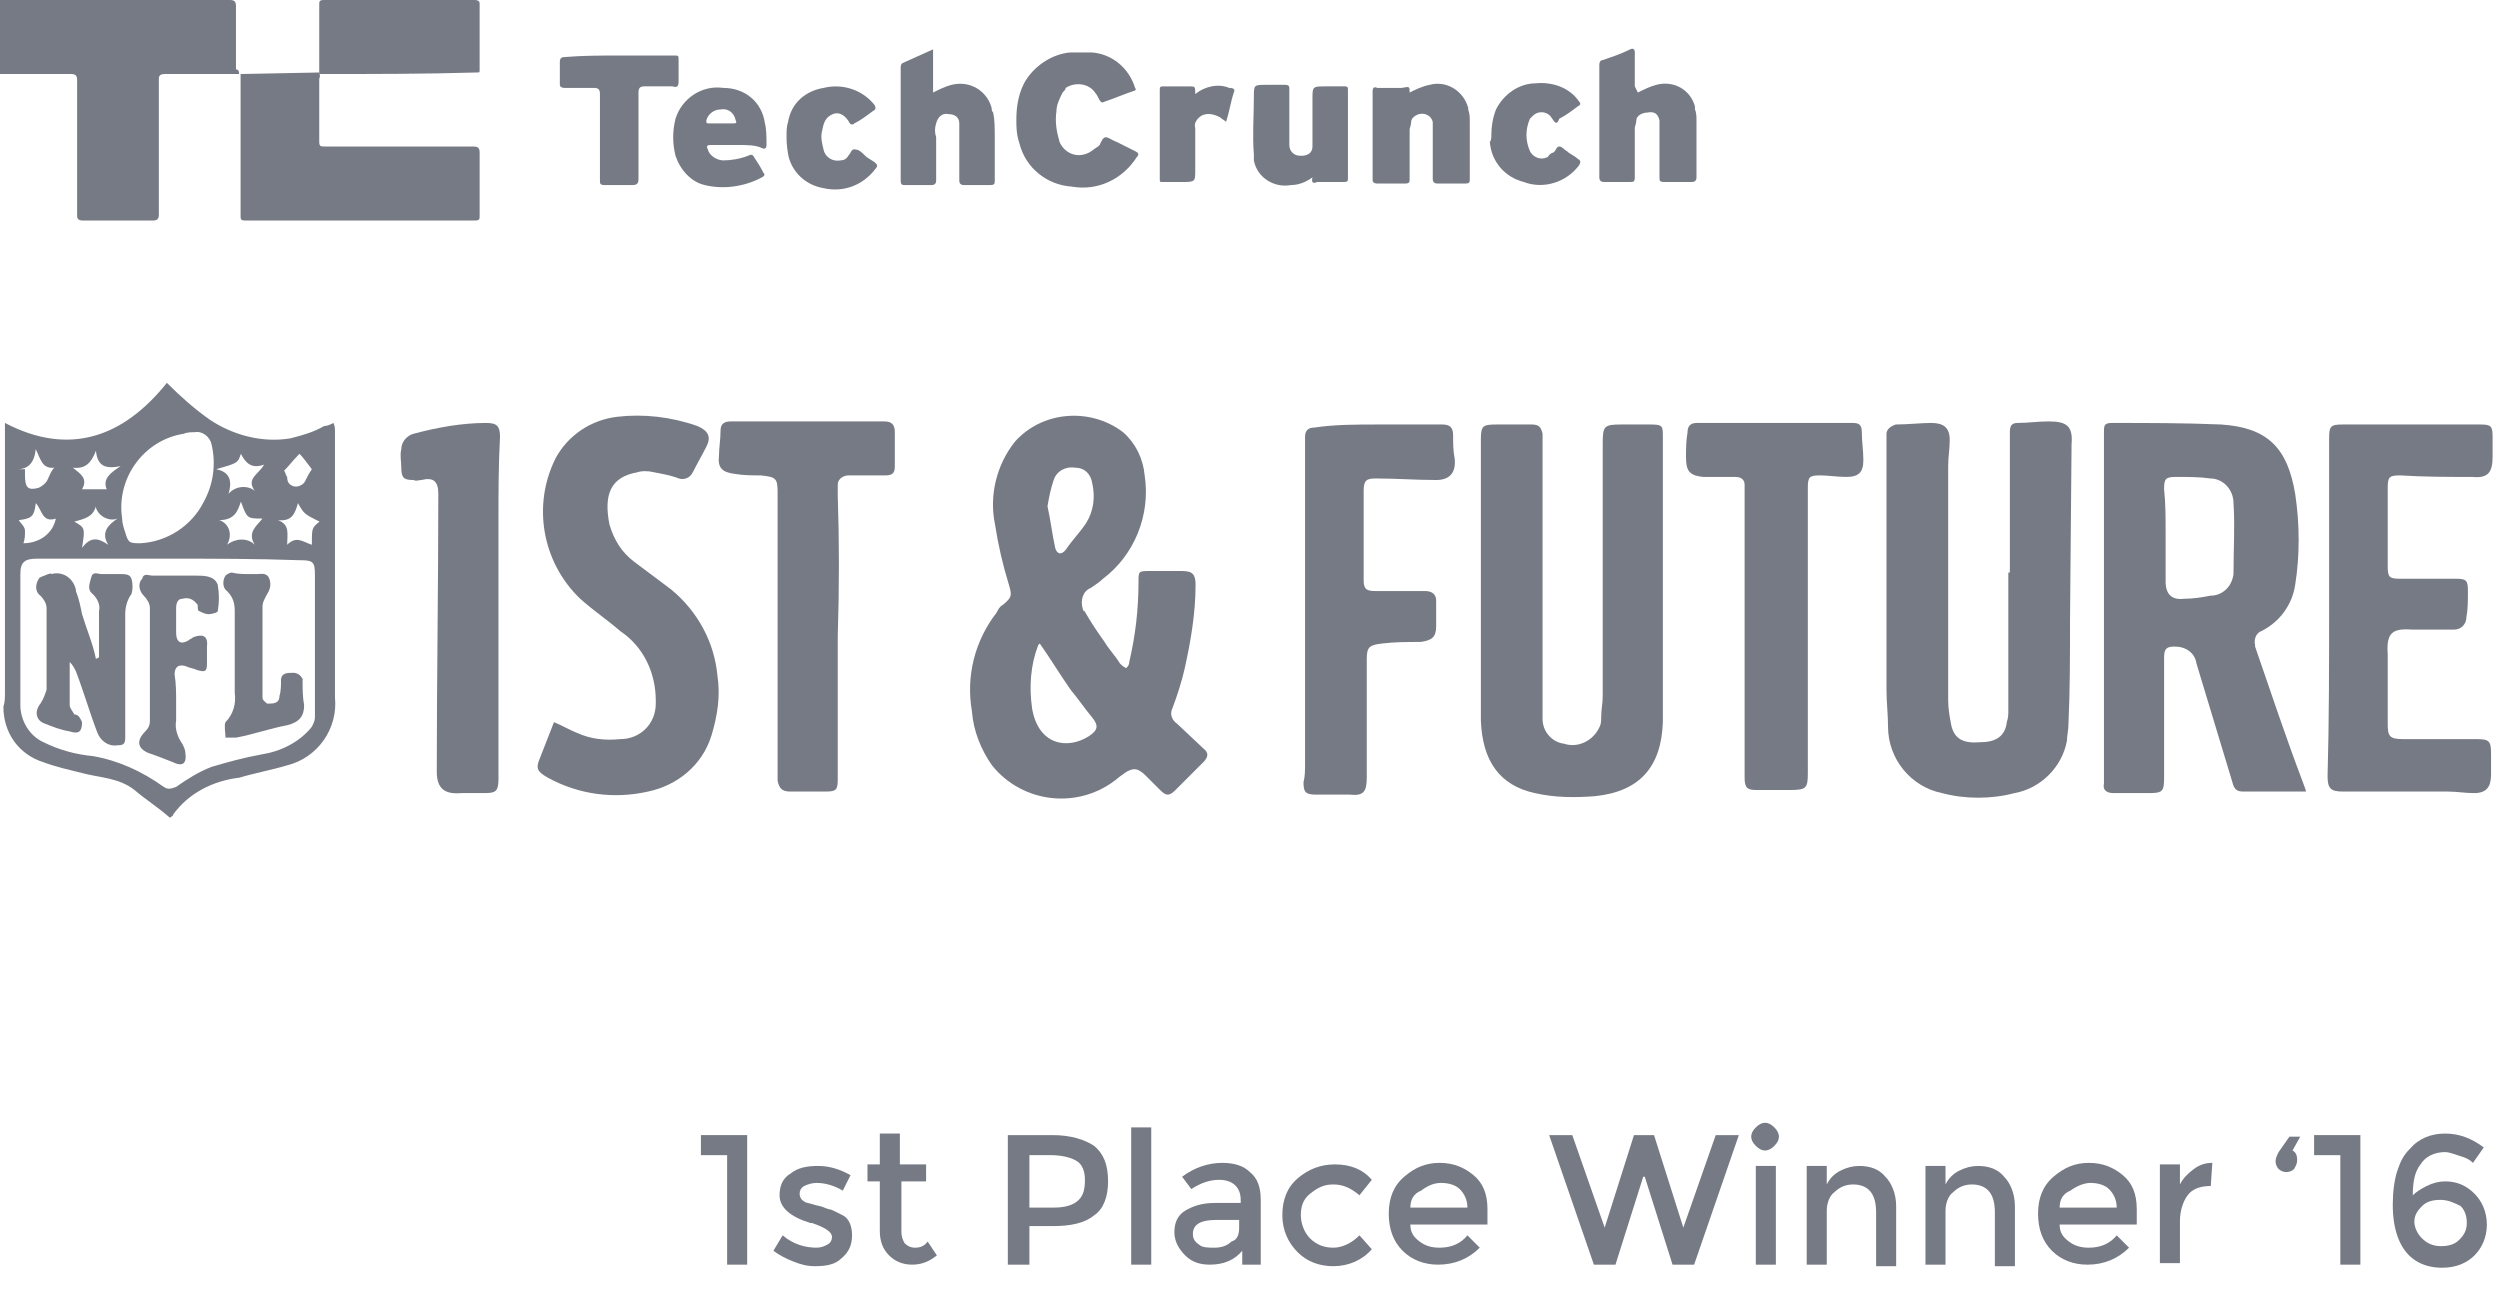 <?xml version="1.0" encoding="utf-8"?>
<!-- Generator: Adobe Illustrator 23.0.4, SVG Export Plug-In . SVG Version: 6.00 Build 0)  -->
<svg version="1.1" id="Layer_1" xmlns="http://www.w3.org/2000/svg" xmlns:xlink="http://www.w3.org/1999/xlink" x="0px" y="0px"
	 viewBox="0 0 162.1 85" style="enable-background:new 0 0 162.1 85;" xml:space="preserve">
<style type="text/css">
	.st0{fill:#767A84;}
	.st1{enable-background:new    ;}
</style>
<g id="Group_270" transform="translate(-1135.853 -5516)">
	<g id="Group_124" transform="translate(1135.853 5516)">
		<path id="Path_362" class="st0" d="M15.5,4.8c-1.6,0-3.2,0-4.8,0c-0.3,0-0.4,0.1-0.4,0.3c0,2.9,0,5.9,0,8.8c0,0.3-0.1,0.4-0.4,0.4
			c-1.5,0-3,0-4.5,0c-0.3,0-0.4-0.1-0.4-0.3c0-2.9,0-5.9,0-8.8c0-0.3-0.1-0.4-0.4-0.4c-1.6,0-3.2,0-4.8,0V0c5,0,10.1,0,15.1,0
			c0.3,0,0.4,0.1,0.4,0.4c0,1.4,0,2.7,0,4.1C15.5,4.5,15.5,4.7,15.5,4.8L15.5,4.8z"/>
		<path id="Path_363" class="st0" d="M20.7,4.7c0,0.1,0.1,0.2,0,0.4c0,1.4,0,2.7,0,4.1c0,0.3,0.1,0.3,0.4,0.3c3.2,0,6.4,0,9.6,0
			c0.3,0,0.4,0.1,0.4,0.4c0,1.4,0,2.7,0,4.1c0,0.2,0,0.3-0.3,0.3c-5,0-9.9,0-14.9,0c-0.3,0-0.3-0.1-0.3-0.3c0-2.9,0-5.9,0-8.8
			c0-0.1,0-0.3,0-0.4l0,0L20.7,4.7L20.7,4.7z"/>
		<path id="Path_364" class="st0" d="M20.7,4.8c0-1,0-1.9,0-2.9c0-0.5,0-1,0-1.6c0-0.2,0-0.3,0.3-0.3c3.3,0,6.5,0,9.8,0
			c0.2,0,0.3,0.1,0.3,0.2c0,1.4,0,2.9,0,4.3c0,0.2,0,0.2-0.2,0.2C27.5,4.8,24.1,4.8,20.7,4.8C20.7,4.8,20.7,4.7,20.7,4.8L20.7,4.8z"
			/>
		<path id="Path_365" class="st0" d="M65.9,7.8c0-0.8,0.1-1.6,0.5-2.4c0.6-1.1,1.8-1.9,3-2c0.5,0,1,0,1.4,0c1.3,0.1,2.4,1,2.8,2.3
			c0.1,0.1,0,0.2-0.1,0.2c-0.6,0.2-1.3,0.5-1.9,0.7c-0.2,0.1-0.2,0-0.3-0.1c-0.1-0.2-0.2-0.4-0.3-0.5c-0.4-0.6-1.3-0.7-1.9-0.3
			C69.1,5.8,69,5.9,68.9,6c-0.2,0.4-0.4,0.8-0.4,1.2c-0.1,0.7,0,1.3,0.2,2c0.3,0.7,1.1,1.1,1.9,0.7c0.2-0.1,0.4-0.3,0.6-0.4l0.1-0.1
			c0.1-0.2,0.2-0.5,0.4-0.5c0.2,0,0.4,0.2,0.7,0.3c0.4,0.2,0.8,0.4,1.2,0.6c0.2,0.1,0.3,0.2,0.1,0.4c-0.9,1.4-2.5,2.2-4.2,1.9
			c-1.6-0.1-3-1.2-3.4-2.8C65.9,8.7,65.9,8.2,65.9,7.8z"/>
		<path id="Path_366" class="st0" d="M106.2,6c0.4-0.2,0.8-0.4,1.2-0.5c1.1-0.3,2.2,0.3,2.5,1.4c0,0.1,0,0.1,0,0.2
			c0.1,0.2,0.1,0.5,0.1,0.7c0,1.2,0,2.5,0,3.7c0,0.2-0.1,0.3-0.3,0.3c-0.6,0-1.2,0-1.8,0c-0.3,0-0.3-0.1-0.3-0.3c0-1,0-2.1,0-3.1
			c0-0.2,0-0.4,0-0.6c-0.1-0.4-0.3-0.6-0.8-0.5c-0.3,0-0.7,0.2-0.7,0.5c0,0,0,0,0,0c0,0.2-0.1,0.4-0.1,0.5c0,1.1,0,2.1,0,3.2
			c0,0.3-0.1,0.3-0.3,0.3c-0.6,0-1.2,0-1.7,0c-0.2,0-0.3-0.1-0.3-0.3c0-2.4,0-4.9,0-7.3c0-0.2,0.1-0.3,0.2-0.3
			c0.6-0.2,1.2-0.4,1.8-0.7c0.2-0.1,0.3,0,0.3,0.2c0,0.7,0,1.4,0,2.2L106.2,6z"/>
		<path id="Path_367" class="st0" d="M60.5,3.2V6c0.4-0.2,0.8-0.4,1.2-0.5C62.9,5.2,64,5.9,64.3,7c0,0.1,0,0.2,0.1,0.3
			c0.1,0.5,0.1,1,0.1,1.6c0,0.9,0,1.9,0,2.8c0,0.2,0,0.3-0.3,0.3c-0.6,0-1.2,0-1.7,0c-0.2,0-0.3-0.1-0.3-0.3c0-1,0-2,0-3.1
			c0-0.2,0-0.4,0-0.6c0-0.4-0.3-0.6-0.7-0.6c0,0,0,0,0,0c-0.4-0.1-0.7,0.2-0.8,0.6c0,0,0,0,0,0c-0.1,0.3-0.1,0.6,0,0.9
			c0,0.9,0,1.9,0,2.8c0,0.2-0.1,0.3-0.3,0.3c-0.6,0-1.2,0-1.7,0c-0.2,0-0.3,0-0.3-0.3c0-2.4,0-4.9,0-7.3c0-0.1,0-0.2,0.1-0.3
			L60.5,3.2z"/>
		<path id="Path_368" class="st0" d="M40.2,3.6c1.2,0,2.3,0,3.5,0c0.3,0,0.3,0,0.3,0.3c0,0.5,0,0.9,0,1.4c0,0.3-0.1,0.4-0.4,0.3
			c-0.6,0-1.2,0-1.8,0c-0.3,0-0.4,0.1-0.4,0.4c0,1.9,0,3.7,0,5.6c0,0.3-0.1,0.4-0.4,0.4c-0.6,0-1.2,0-1.8,0c-0.3,0-0.3-0.1-0.3-0.3
			c0-1.9,0-3.8,0-5.6c0-0.3-0.1-0.4-0.4-0.4c-0.6,0-1.3,0-1.9,0c-0.2,0-0.3-0.1-0.3-0.2c0-0.5,0-1,0-1.5c0-0.2,0.1-0.3,0.3-0.3
			C37.8,3.6,39,3.6,40.2,3.6z"/>
		<path id="Path_369" class="st0" d="M85.1,11.5c-0.4,0.3-0.9,0.5-1.4,0.5c-1.1,0.2-2.2-0.5-2.4-1.6c0-0.1,0-0.2,0-0.4
			c-0.1-1.2,0-2.5,0-3.7c0-0.8,0-0.8,0.8-0.8c0.4,0,0.8,0,1.2,0c0.3,0,0.3,0.1,0.3,0.3c0,1,0,2,0,3.1c0,0.2,0,0.4,0,0.5
			c0,0.4,0.3,0.7,0.7,0.7c0,0,0.1,0,0.1,0c0.4,0,0.7-0.2,0.7-0.6c0,0,0-0.1,0-0.1c0-1,0-2,0-3c0-0.8,0-0.8,0.9-0.8
			c0.4,0,0.8,0,1.2,0c0.2,0,0.2,0.1,0.2,0.2c0,1.9,0,3.9,0,5.8c0,0.2-0.1,0.2-0.3,0.2c-0.6,0-1.1,0-1.7,0
			C85.2,11.9,85,11.9,85.1,11.5z"/>
		<path id="Path_370" class="st0" d="M91.4,6c0.4-0.2,0.8-0.4,1.3-0.5c1.1-0.3,2.2,0.4,2.5,1.5c0,0,0,0.1,0,0.1
			c0.1,0.3,0.1,0.5,0.1,0.8c0,1.2,0,2.5,0,3.7c0,0.2,0,0.3-0.3,0.3c-0.6,0-1.2,0-1.8,0c-0.2,0-0.3-0.1-0.3-0.3c0-1.1,0-2.1,0-3.2
			c0-0.2,0-0.4,0-0.5c-0.1-0.4-0.5-0.6-0.9-0.5c-0.3,0.1-0.5,0.3-0.5,0.5c0,0.2-0.1,0.4-0.1,0.5c0,1.1,0,2.1,0,3.2
			c0,0.2,0,0.3-0.3,0.3c-0.6,0-1.2,0-1.8,0c-0.2,0-0.3-0.1-0.3-0.2c0-1.9,0-3.9,0-5.8c0-0.2,0.1-0.3,0.3-0.2c0.5,0,1.1,0,1.6,0
			C91.4,5.6,91.4,5.6,91.4,6z"/>
		<path id="Path_371" class="st0" d="M47.8,9.4c-0.6,0-1.1,0-1.7,0c-0.3,0-0.3,0.1-0.2,0.3c0.1,0.4,0.6,0.7,1,0.7
			c0.5,0,1.1-0.1,1.6-0.3c0.2-0.1,0.3-0.1,0.4,0.1c0.2,0.3,0.4,0.6,0.6,1c0.1,0.1,0.1,0.2-0.1,0.3c-1.1,0.6-2.5,0.8-3.7,0.5
			c-0.9-0.2-1.6-1-1.9-1.9c-0.2-0.8-0.2-1.6,0-2.4c0.4-1.3,1.7-2.2,3.1-2c1.4,0,2.5,0.9,2.7,2.3c0.1,0.4,0.1,0.9,0.1,1.4
			c0,0.2-0.1,0.3-0.3,0.2C49,9.4,48.4,9.4,47.8,9.4z M46.8,8c0.2,0,0.5,0,0.7,0c0.2,0,0.3,0,0.2-0.2c-0.1-0.5-0.5-0.8-1-0.7
			c-0.4,0-0.8,0.3-0.9,0.7c0,0.2,0,0.2,0.2,0.2L46.8,8z"/>
		<path id="Path_372" class="st0" d="M96.7,8.7c0-0.5,0.1-1.1,0.3-1.6c0.5-1,1.5-1.7,2.6-1.7c1.1-0.1,2.2,0.3,2.8,1.2
			c0.1,0.1,0.1,0.2-0.1,0.3c-0.4,0.3-0.8,0.6-1.2,0.8C101,8,100.9,8,100.8,7.9c-0.1-0.1-0.2-0.3-0.3-0.4c-0.3-0.3-0.8-0.3-1.1,0
			c-0.1,0.1-0.1,0.1-0.2,0.2c-0.3,0.7-0.3,1.4,0,2.1c0.2,0.4,0.7,0.6,1.1,0.4c0,0,0.1,0,0.1-0.1c0.1-0.1,0.2-0.2,0.3-0.2
			c0.2-0.1,0.2-0.4,0.4-0.4c0.2,0,0.3,0.2,0.5,0.3c0.2,0.2,0.5,0.3,0.7,0.5c0.2,0.1,0.2,0.2,0.1,0.4c-0.8,1.1-2.3,1.6-3.6,1.1
			c-1.2-0.3-2.1-1.3-2.2-2.6C96.7,9.1,96.7,8.9,96.7,8.7z"/>
		<path id="Path_373" class="st0" d="M51,8.8c0-0.3,0-0.6,0.1-0.9c0.2-1.2,1.1-2,2.3-2.2c1.2-0.3,2.5,0.1,3.3,1.1
			c0.1,0.2,0.1,0.3-0.1,0.4c-0.4,0.3-0.8,0.6-1.2,0.8c-0.1,0.1-0.2,0.1-0.3,0c-0.2-0.4-0.6-0.8-1.1-0.6s-0.6,0.6-0.7,1.1
			c-0.1,0.4,0,0.8,0.1,1.2c0.1,0.5,0.6,0.8,1.1,0.7c0.2,0,0.4-0.1,0.5-0.3c0.2-0.2,0.2-0.5,0.5-0.4c0.2,0,0.4,0.2,0.6,0.4
			c0.2,0.2,0.5,0.3,0.7,0.5c0.1,0.1,0.1,0.2,0,0.3c-0.8,1.1-2.1,1.6-3.4,1.3c-1.2-0.2-2.1-1.1-2.3-2.2C51,9.4,51,9.1,51,8.8z"/>
		<path id="Path_374" class="st0" d="M77.5,6.1c0.6-0.5,1.5-0.7,2.2-0.4C80,5.7,80.1,5.8,80,6c-0.2,0.6-0.3,1.3-0.5,1.9
			c-0.1-0.1-0.3-0.2-0.4-0.3c-0.4-0.2-0.8-0.3-1.2-0.1c-0.3,0.2-0.5,0.5-0.4,0.8c0,0.9,0,1.8,0,2.7c0,0.8,0,0.8-0.9,0.8
			c-0.4,0-0.8,0-1.2,0c-0.2,0-0.2,0-0.2-0.2c0-1.9,0-3.9,0-5.8c0-0.2,0.1-0.2,0.2-0.2c0.6,0,1.1,0,1.7,0C77.5,5.6,77.5,5.6,77.5,6.1
			z"/>
	</g>
	<g id="Group_149" transform="translate(1136.073 5540.824)">
		<path id="Path_507" class="st0" d="M75.3,12.2h1.1c0.7,0,0.9,0.2,0.9,0.9c0,1.8-0.3,3.6-0.7,5.4c-0.2,0.9-0.5,1.8-0.8,2.6
			c-0.2,0.4,0,0.8,0.3,1l1.7,1.6c0.4,0.3,0.3,0.6,0,0.9c-0.6,0.6-1.2,1.2-1.8,1.8c-0.4,0.4-0.6,0.4-1,0c-0.3-0.3-0.6-0.6-0.9-0.9
			c-0.5-0.5-0.8-0.6-1.4-0.2c-0.1,0.1-0.3,0.2-0.4,0.3c-2.5,2.1-6.2,1.7-8.2-0.8c0,0,0,0,0,0c-0.7-1-1.2-2.2-1.3-3.5
			c-0.4-2.3,0.2-4.6,1.6-6.4c0.1-0.2,0.2-0.4,0.4-0.5c0.6-0.5,0.6-0.6,0.4-1.3c-0.4-1.3-0.7-2.6-0.9-3.9c-0.4-1.9,0.1-3.9,1.3-5.4
			c1.8-2,4.9-2.2,7-0.6C73.4,3.9,73.9,4.9,74,6c0.4,2.6-0.7,5.2-2.7,6.7c-0.2,0.2-0.5,0.4-0.8,0.6c-0.5,0.2-0.7,0.8-0.5,1.4
			c0,0,0,0.1,0.1,0.1c0.4,0.7,0.8,1.3,1.3,2c0.3,0.5,0.7,0.9,1,1.4c0.1,0.1,0.2,0.2,0.4,0.3c0.1-0.1,0.2-0.2,0.2-0.4
			c0.4-1.7,0.6-3.4,0.6-5.2c0-0.7,0-0.7,0.8-0.7C74.6,12.2,75,12.2,75.3,12.2L75.3,12.2z M67.2,16.9c0,0-0.1,0.1-0.1,0.1
			c-0.5,1.3-0.6,2.7-0.4,4.1c0.4,2.4,2.3,2.7,3.7,1.8c0.6-0.4,0.6-0.7,0.2-1.2c-0.5-0.6-0.9-1.2-1.4-1.8
			C68.5,18.9,67.9,17.9,67.2,16.9L67.2,16.9z M67.7,8c0.2,0.9,0.3,1.8,0.5,2.7c0.1,0.4,0.4,0.5,0.7,0.1c0.4-0.6,0.9-1.1,1.3-1.7
			c0.5-0.8,0.6-1.7,0.4-2.6c-0.1-0.6-0.5-1-1.1-1c-0.6-0.1-1.2,0.2-1.4,0.8C67.9,6.9,67.8,7.4,67.7,8L67.7,8z"/>
		<path id="Path_508" class="st0" d="M149.3,26.5h-4.1c-0.5,0-0.6-0.3-0.7-0.7l-2.3-7.6c-0.1-0.7-0.7-1.1-1.4-1.1
			c-0.5,0-0.7,0.1-0.7,0.7v7.8c0,0.9-0.1,1-1,1h-2.3c-0.4,0-0.7-0.2-0.6-0.6V3.2c0-0.4,0-0.6,0.5-0.6c2.4,0,4.7,0,7.1,0.1
			c3,0.2,4.3,1.5,4.8,4.5c0.3,2,0.3,4,0,5.9c-0.2,1.3-1,2.4-2.2,3c-0.3,0.1-0.5,0.5-0.4,0.9c0,0,0,0,0,0.1c1,2.9,2,5.9,3.1,8.8
			C149.2,26.2,149.3,26.4,149.3,26.5z M140.2,9.8L140.2,9.8l0,3.1c0,0.8,0.4,1.2,1.2,1.1c0.6,0,1.2-0.1,1.7-0.2
			c0.8,0,1.4-0.6,1.5-1.4c0-1.6,0.1-3.1,0-4.6c0-0.9-0.7-1.6-1.5-1.6c0,0,0,0,0,0c-0.7-0.1-1.4-0.1-2.2-0.1c-0.7,0-0.8,0.1-0.8,0.8
			C140.2,7.8,140.2,8.8,140.2,9.8L140.2,9.8z"/>
		<path id="Path_509" class="st0" d="M130.1,12.3V3.2c0-0.4,0.1-0.6,0.5-0.6c0.7,0,1.3-0.1,2-0.1c1.2,0,1.6,0.3,1.5,1.5L134,15.4
			c0,2.3,0,4.5-0.1,6.7c0,0.4-0.1,0.8-0.1,1.1c-0.3,1.7-1.7,3.1-3.4,3.4c-1.5,0.4-3.2,0.4-4.7,0c-2-0.4-3.5-2.2-3.5-4.3
			c0-0.8-0.1-1.6-0.1-2.4V3.3c0-0.3,0.3-0.5,0.6-0.6c0.8,0,1.6-0.1,2.3-0.1c0.8,0,1.2,0.3,1.2,1.1c0,0.6-0.1,1.1-0.1,1.7v15.2
			c0,0.5,0.1,1.1,0.2,1.6c0.2,0.9,0.8,1.2,1.9,1.1c1,0,1.6-0.4,1.7-1.3c0.1-0.3,0.1-0.5,0.1-0.8v-8.9C130,12.3,130,12.3,130.1,12.3z
			"/>
		<path id="Path_510" class="st0" d="M107.6,12.9c0,3,0,6.1,0,9.1c-0.1,2.9-1.5,4.5-4.4,4.8c-1.3,0.1-2.6,0.1-3.9-0.2
			c-2.3-0.5-3.4-2.1-3.5-4.7c0-3.2,0-6.4,0-9.5V3.7c0-0.9,0.1-1,1-1h2.3c0.5,0,0.6,0.2,0.7,0.6v16.9c0,0.5,0,1,0,1.6
			c0,0.8,0.6,1.5,1.4,1.6c0.9,0.3,1.9-0.2,2.3-1.1c0.1-0.2,0.1-0.4,0.1-0.6c0-0.5,0.1-0.9,0.1-1.4V3.9c0-1.1,0.1-1.2,1.2-1.2h1.9
			c0.8,0,0.8,0.1,0.8,0.8L107.6,12.9L107.6,12.9z"/>
		<path id="Path_511" class="st0" d="M10.6,0c0.9,0.9,1.8,1.7,2.8,2.4c1.5,1,3.4,1.5,5.2,1.2c0.8-0.2,1.5-0.4,2.2-0.8
			c0.2,0,0.4-0.1,0.6-0.2c0.1,0.2,0.1,0.4,0.1,0.6V7c0,4.5,0,8.9,0,13.4c0.2,2-1.1,3.9-3.1,4.4c-1,0.3-2.1,0.5-3.1,0.8
			C13.6,25.8,12,26.6,11,28c0,0.1-0.1,0.1-0.2,0.2c0,0-0.1,0,0,0c-0.8-0.7-1.6-1.2-2.3-1.8c-1-0.8-2.3-0.8-3.4-1.1
			c-0.8-0.2-1.7-0.4-2.5-0.7c-1.6-0.5-2.6-1.9-2.6-3.6c0.1-0.3,0.1-0.6,0.1-0.9V2.6C4.3,4.8,7.8,3.5,10.6,0z M10.8,11.4L10.8,11.4
			c-2.9,0-5.7,0-8.6,0c-0.8,0-1.1,0.2-1.1,1v8.5c0,1,0.6,2,1.5,2.4c1,0.5,2.1,0.8,3.2,0.9c1.7,0.3,3.2,1,4.6,2
			c0.3,0.2,0.5,0.1,0.8,0c0.7-0.5,1.5-1,2.3-1.3c1-0.3,2.1-0.6,3.2-0.8c1.3-0.2,2.5-0.8,3.3-1.8c0.1-0.2,0.2-0.4,0.2-0.6
			c0-3.1,0-6.2,0-9.2c0-0.9-0.1-1-1-1C16.4,11.4,13.6,11.4,10.8,11.4z M8.9,10.4c1.7-0.1,3.3-1.1,4.1-2.7c0.6-1.1,0.8-2.4,0.5-3.7
			c-0.1-0.5-0.6-0.9-1.1-0.8c-0.2,0-0.5,0-0.7,0.1c-2.6,0.4-4.4,2.9-4,5.5c0,0.3,0.1,0.6,0.2,0.9C8.1,10.4,8.2,10.4,8.9,10.4
			L8.9,10.4z M5.1,10.7c0.6-0.8,1.1-0.6,1.7-0.2c-0.5-0.8,0-1.3,0.6-1.7C6.9,9,6.2,8.7,6,8.1c0,0,0-0.1,0-0.1C5.8,8.7,5.3,8.8,4.6,9
			C5.3,9.4,5.3,9.4,5.1,10.7L5.1,10.7z M7.6,5.4c-1,0.2-1.5,0-1.6-1C5.7,5.2,5.3,5.6,4.5,5.5c0.5,0.4,1,0.7,0.6,1.4h1.6
			C6.4,6.2,7,5.8,7.6,5.4z M15.4,4.6c-0.2,0.6-0.2,0.6-1.6,1c1,0.2,1,0.9,0.8,1.6C15,6.7,15.8,6.6,16.3,7c-0.6-0.8,0.3-1.1,0.6-1.7
			C16.1,5.6,15.7,5.2,15.4,4.6L15.4,4.6z M14.5,10.5c0.5-0.4,1.3-0.5,1.8,0c-0.5-0.8,0.1-1.2,0.5-1.7c-1,0-1,0-1.4-1.1
			C15.2,8.3,15,8.9,14,8.9C14.6,9.1,14.9,9.8,14.5,10.5C14.6,10.4,14.6,10.5,14.5,10.5z M17.8,8.9c0.8,0.3,0.6,0.9,0.6,1.6
			c0.6-0.6,1-0.2,1.6,0c0-1.1,0-1.1,0.5-1.5c-1-0.5-1-0.5-1.4-1.2C18.9,8.5,18.7,9,17.8,8.9z M3.4,8.8c-0.9,0.3-0.9-0.6-1.3-1
			C2,8.7,1.8,8.8,1,8.9c0.1,0.2,0.4,0.4,0.4,0.7c0,0.3,0,0.5-0.1,0.8C2.3,10.4,3.2,9.8,3.4,8.8z M1.4,5.6V6c0,0.8,0.2,1,0.9,0.8
			c0.2-0.1,0.5-0.3,0.6-0.6C3,6,3.1,5.7,3.3,5.5C2.5,5.6,2.4,4.9,2.1,4.3C2,5.2,1.6,5.6,0.9,5.6H1.4z M18.2,5.7
			c0.1,0.1,0.1,0.3,0.2,0.4c0,0.3,0.1,0.5,0.4,0.6c0.3,0.1,0.7-0.1,0.8-0.4c0.1-0.2,0.2-0.4,0.4-0.7c-0.3-0.4-0.6-0.8-0.8-1
			C18.8,5,18.5,5.4,18.2,5.7L18.2,5.7z"/>
		<path id="Path_512" class="st0" d="M150.8,14.6v-11c0-0.8,0.1-0.9,0.9-0.9h8.9c0.7,0,0.8,0.1,0.8,0.8c0,0.4,0,0.9,0,1.3
			c0,1-0.3,1.4-1.3,1.3c-1.6,0-3.1,0-4.7-0.1c-0.7,0-0.8,0.1-0.8,0.8v5.1c0,0.7,0.1,0.8,0.8,0.8h3.6c0.7,0,0.8,0.1,0.8,0.8
			c0,0.6,0,1.2-0.1,1.7c0,0.4-0.3,0.8-0.8,0.8c-0.8,0-1.7,0-2.5,0c-0.1,0-0.2,0-0.2,0c-1.3-0.1-1.7,0.2-1.6,1.6c0,1.5,0,3,0,4.5
			c0,0.8,0.1,1,1,1c1.6,0,3.1,0,4.7,0c0.9,0,1,0.1,1,1c0,0.4,0,0.8,0,1.3c0,0.8-0.3,1.2-1.1,1.2c-0.6,0-1.1-0.1-1.7-0.1h-6.8
			c-0.8,0-1-0.2-1-1C150.8,21.9,150.8,18.2,150.8,14.6z"/>
		<path id="Path_513" class="st0" d="M35.7,22c0.5,0.2,1,0.5,1.5,0.7c0.9,0.4,1.8,0.5,2.8,0.4c1.3,0,2.3-1,2.3-2.3
			c0-0.1,0-0.1,0-0.2c0-1.8-0.8-3.5-2.3-4.5c-0.8-0.7-1.7-1.3-2.6-2.1c-2.5-2.4-3.1-6.1-1.6-9.1c0.8-1.5,2.3-2.5,4-2.7
			c1.7-0.2,3.5,0,5.2,0.6c0.7,0.3,0.9,0.7,0.6,1.3c-0.3,0.6-0.6,1.1-0.9,1.7c-0.2,0.4-0.6,0.5-0.9,0.4c0,0,0,0,0,0
			c-0.5-0.2-1.1-0.3-1.6-0.4c-0.4-0.1-0.8-0.1-1.1,0c-1.7,0.3-2.2,1.4-1.8,3.4c0.3,1,0.8,1.8,1.6,2.4c0.8,0.6,1.6,1.2,2.4,1.8
			c1.7,1.4,2.8,3.4,3,5.6c0.2,1.3,0,2.6-0.4,3.9c-0.6,1.9-2.2,3.2-4.1,3.6c-2.2,0.5-4.5,0.2-6.5-0.9c-0.7-0.4-0.8-0.6-0.5-1.3
			L35.7,22z"/>
		<path id="Path_514" class="st0" d="M89.1,2.7h4.2c0.5,0,0.7,0.2,0.7,0.7c0,0.5,0,1,0.1,1.5c0.1,0.9-0.3,1.4-1.2,1.4
			c-1.3,0-2.6-0.1-3.9-0.1c-0.6,0-0.8,0.1-0.8,0.8v5.8c0,0.6,0.2,0.7,0.8,0.7h3.2c0.4,0,0.7,0.2,0.7,0.6c0,0.6,0,1.2,0,1.7
			c0,0.7-0.3,0.9-1,1c-0.8,0-1.7,0-2.5,0.1s-1,0.2-1,1c0,2.4,0,4.9,0,7.4v0.3c0,0.9-0.2,1.2-1.1,1.1h-2.2c-0.7,0-0.8-0.2-0.8-0.8
			c0.1-0.4,0.1-0.8,0.1-1.2c0-6.9,0-13.9,0-20.8c0-0.1,0-0.3,0-0.4c0-0.4,0.2-0.6,0.6-0.6C86.3,2.7,87.7,2.7,89.1,2.7L89.1,2.7z"/>
		<path id="Path_515" class="st0" d="M112.9,16.2V6.6c0-0.3-0.2-0.5-0.6-0.5c-0.7,0-1.4,0-2.1,0c-0.9-0.1-1.1-0.4-1.1-1.3
			c0-0.5,0-1,0.1-1.6c0-0.4,0.2-0.6,0.6-0.6h10.1c0.4,0,0.6,0.1,0.6,0.6c0,0.6,0.1,1.2,0.1,1.8c0,0.8-0.3,1.1-1.1,1.1
			c-0.6,0-1.2-0.1-1.7-0.1c-0.7,0-0.8,0.1-0.8,0.8v18.5c0,1-0.1,1.1-1.2,1.1h-2.1c-0.6,0-0.8-0.1-0.8-0.8v-2.5
			C112.9,21,112.9,18.6,112.9,16.2L112.9,16.2z"/>
		<path id="Path_516" class="st0" d="M54.1,16.4v9.3c0,0.7-0.1,0.8-0.8,0.8H51c-0.5,0-0.7-0.2-0.8-0.7V7.1c0-0.9-0.1-1-1.1-1.1
			c-0.6,0-1.1,0-1.7-0.1c-0.8-0.1-1.1-0.4-1-1.2c0-0.5,0.1-1,0.1-1.6c0-0.5,0.3-0.6,0.7-0.6h9.9c0.5,0,0.7,0.2,0.7,0.7
			c0,0.7,0,1.5,0,2.2c0,0.4-0.1,0.6-0.6,0.6h-2.4c-0.3,0-0.7,0.2-0.7,0.6c0,0,0,0.1,0,0.1v0.6C54.2,10.3,54.2,13.3,54.1,16.4
			L54.1,16.4z"/>
		<path id="Path_517" class="st0" d="M32.1,9v15.1c0,0.5,0,1,0,1.6c0,0.8-0.2,0.9-0.9,0.9c-0.5,0-0.9,0-1.5,0
			c-1.1,0.1-1.6-0.3-1.6-1.4c0-6,0.1-12,0.1-18c0-0.8-0.3-1.1-1.1-0.9c-0.2,0-0.3,0.1-0.5,0c-0.6,0-0.8-0.1-0.8-0.8
			c0-0.4-0.1-0.8,0-1.2c0-0.5,0.4-0.9,0.8-1c1.5-0.4,3.1-0.7,4.7-0.7c0.7,0,0.9,0.2,0.9,0.9C32.1,5.4,32.1,7.2,32.1,9L32.1,9z"/>
		<path id="Path_518" class="st0" d="M6.2,17.8v-3c0.1-0.4-0.1-0.8-0.4-1.1c-0.4-0.3-0.2-0.7-0.1-1.1s0.4-0.2,0.7-0.2h1.2
			c0.3,0,0.6,0,0.7,0.3c0.1,0.3,0.1,0.7,0,1C8,14.1,7.9,14.6,7.9,15c0,2.6,0,5.3,0,8c0,0.4-0.1,0.5-0.5,0.5
			c-0.6,0.1-1.1-0.3-1.3-0.8c-0.5-1.3-0.9-2.7-1.4-4c-0.1-0.2-0.2-0.4-0.4-0.6v2.8c0,0.2,0.2,0.4,0.3,0.6C4.9,21.5,5,21.8,5.1,22
			c0,0.6-0.2,0.8-0.8,0.6c-0.6-0.1-1.1-0.3-1.6-0.5c-0.6-0.2-0.7-0.8-0.3-1.3c0.2-0.3,0.3-0.6,0.4-0.9c0-1.7,0-3.5,0-5.3
			c0-0.3-0.2-0.6-0.4-0.8c-0.4-0.3-0.3-0.8-0.1-1.1c0-0.1,0.4-0.2,0.6-0.3c0.1,0,0.2-0.1,0.2,0c0.7-0.2,1.4,0.2,1.6,1
			c0,0,0,0.1,0,0.1c0.2,0.5,0.3,1,0.4,1.5c0.3,1,0.7,1.9,0.9,2.9L6.2,17.8z"/>
		<path id="Path_519" class="st0" d="M11.2,20.7v1.2c-0.1,0.5,0.1,1.1,0.4,1.5c0.1,0.2,0.2,0.4,0.2,0.6c0.1,0.7-0.2,0.9-0.8,0.6
			c-0.5-0.2-1-0.4-1.6-0.6c-0.7-0.3-0.8-0.8-0.2-1.4c0.2-0.2,0.3-0.4,0.3-0.7c0-2.4,0-4.8,0-7.3c0-0.3-0.2-0.6-0.4-0.8
			c-0.3-0.3-0.4-0.8-0.1-1.1c0.1-0.4,0.4-0.2,0.7-0.2c0.9,0,1.8,0,2.8,0c0.5,0,1.2,0,1.4,0.6c0.1,0.6,0.1,1.1,0,1.7
			c0,0.1-0.4,0.2-0.6,0.2c-0.2,0-0.4-0.1-0.6-0.2c-0.1,0-0.1-0.2-0.1-0.4C12.3,14,12,13.9,11.6,14c-0.3,0-0.4,0.3-0.4,0.6v1.6
			c0,0.6,0.3,0.8,0.8,0.5c0.1-0.1,0.2-0.1,0.3-0.2c0.5-0.2,1-0.2,0.9,0.6c0,0.4,0,0.8,0,1.1c0,0.5-0.1,0.6-0.7,0.4
			c-0.2-0.1-0.4-0.1-0.6-0.2c-0.5-0.2-0.8,0-0.8,0.5C11.2,19.5,11.2,20.1,11.2,20.7L11.2,20.7z"/>
		<path id="Path_520" class="st0" d="M16.1,12.4h0.3c0.3,0,0.6-0.1,0.8,0.2c0.2,0.4,0.1,0.8-0.1,1.1c-0.1,0.2-0.3,0.5-0.3,0.8
			c0,2,0,4,0,5.9c0,0.2,0.2,0.3,0.3,0.4c0.4,0,0.8,0,0.8-0.5c0.1-0.3,0.1-0.7,0.1-1c0-0.5,0.4-0.5,0.8-0.5c0.3,0,0.5,0.2,0.6,0.4
			c0,0,0,0.1,0,0.1c0,0.5,0,1.1,0.1,1.6c0,0.7-0.3,1.1-1.1,1.3c-1.1,0.2-2.2,0.6-3.3,0.8c-0.2,0-0.5,0-0.7,0c0-0.3-0.1-0.8,0-1
			c0.5-0.5,0.7-1.2,0.6-1.9v-5.3c0-0.5-0.1-0.9-0.5-1.3c-0.3-0.2-0.3-0.7-0.1-1c0.1-0.1,0.3-0.2,0.4-0.2
			C15.2,12.4,15.6,12.4,16.1,12.4C16.1,12.4,16.1,12.4,16.1,12.4z"/>
	</g>
	<g class="st1">
		<path class="st0" d="M1181.3,5589.6h3v8.4h-1.3v-7.1h-1.7V5589.6z"/>
		<path class="st0" d="M1191.1,5596.1c0,0.6-0.2,1.1-0.7,1.5c-0.4,0.4-1,0.5-1.7,0.5c-0.5,0-0.9-0.1-1.4-0.3
			c-0.5-0.2-0.9-0.4-1.3-0.7l0.6-1c0.7,0.6,1.5,0.8,2.2,0.8c0.3,0,0.5-0.1,0.7-0.2c0.2-0.1,0.3-0.3,0.3-0.5c0-0.3-0.4-0.6-1.3-0.9
			c-0.1,0-0.1,0-0.1,0c-1.3-0.4-2-1-2-1.8c0-0.6,0.2-1.1,0.7-1.4c0.5-0.4,1.1-0.5,1.8-0.5c0.7,0,1.4,0.2,2.1,0.6l-0.5,1
			c-0.5-0.3-1.1-0.5-1.7-0.5c-0.3,0-0.6,0.1-0.8,0.2c-0.2,0.1-0.3,0.3-0.3,0.5c0,0.2,0.1,0.4,0.3,0.5c0.1,0.1,0.3,0.1,0.6,0.2
			c0.3,0.1,0.5,0.1,0.7,0.2c0.2,0.1,0.4,0.1,0.6,0.2s0.4,0.2,0.6,0.3C1190.9,5595,1191.1,5595.5,1191.1,5596.1z"/>
		<path class="st0" d="M1194.3,5592.7v3.2c0,0.3,0.1,0.5,0.2,0.7c0.2,0.2,0.4,0.3,0.7,0.3s0.6-0.1,0.8-0.4l0.6,0.9
			c-0.5,0.4-1,0.6-1.6,0.6c-0.6,0-1.1-0.2-1.5-0.6c-0.4-0.4-0.6-0.9-0.6-1.6v-3.2h-0.8v-1.1h0.8v-2h1.3v2h1.7v1.1H1194.3z"/>
		<path class="st0" d="M1206.8,5590.3c0.6,0.5,0.9,1.2,0.9,2.3c0,1-0.3,1.8-0.9,2.2c-0.6,0.5-1.5,0.7-2.7,0.7h-1.5v2.5h-1.4v-8.4
			h2.9C1205.3,5589.6,1206.2,5589.9,1206.8,5590.3z M1205.8,5593.8c0.3-0.3,0.4-0.7,0.4-1.3s-0.2-1-0.5-1.2s-0.9-0.4-1.7-0.4h-1.4
			v3.4h1.6C1205,5594.3,1205.5,5594.1,1205.8,5593.8z"/>
		<path class="st0" d="M1210.5,5598h-1.3v-8.9h1.3V5598z"/>
		<path class="st0" d="M1217.6,5598h-1.2v-0.9c-0.5,0.6-1.2,0.9-2.1,0.9c-0.7,0-1.2-0.2-1.6-0.6s-0.7-0.9-0.7-1.5s0.2-1.1,0.7-1.4
			c0.5-0.3,1.1-0.5,1.9-0.5h1.7v-0.2c0-0.8-0.5-1.3-1.4-1.3c-0.6,0-1.2,0.2-1.8,0.6l-0.6-0.8c0.8-0.6,1.7-0.9,2.6-0.9
			c0.8,0,1.4,0.2,1.8,0.6c0.5,0.4,0.7,1,0.7,1.8V5598z M1216.2,5595.6v-0.5h-1.5c-1,0-1.5,0.3-1.5,0.9c0,0.3,0.1,0.5,0.4,0.7
			c0.2,0.2,0.6,0.2,1,0.2c0.4,0,0.8-0.1,1.1-0.4C1216.1,5596.4,1216.2,5596,1216.2,5595.6z"/>
		<path class="st0" d="M1222.3,5598.1c-0.9,0-1.7-0.3-2.3-0.9c-0.6-0.6-1-1.4-1-2.4c0-1,0.3-1.8,1-2.4c0.7-0.6,1.5-0.9,2.4-0.9
			c1,0,1.8,0.3,2.4,1l-0.8,1c-0.6-0.5-1.1-0.7-1.7-0.7s-1,0.2-1.5,0.6s-0.6,0.9-0.6,1.4s0.2,1.1,0.6,1.5s0.9,0.6,1.5,0.6
			s1.2-0.3,1.7-0.8l0.8,0.9C1224.2,5597.7,1223.3,5598.1,1222.3,5598.1z"/>
		<path class="st0" d="M1232.3,5595.4h-5c0,0.5,0.2,0.8,0.6,1.1c0.4,0.3,0.8,0.4,1.3,0.4c0.8,0,1.4-0.3,1.8-0.8l0.8,0.8
			c-0.7,0.7-1.6,1.1-2.7,1.1c-0.9,0-1.7-0.3-2.3-0.9c-0.6-0.6-0.9-1.4-0.9-2.4s0.3-1.8,1-2.4s1.4-0.9,2.3-0.9c0.9,0,1.6,0.3,2.2,0.8
			c0.6,0.5,0.9,1.2,0.9,2.2V5595.4z M1227.3,5594.3h3.7c0-0.5-0.2-0.9-0.5-1.2c-0.3-0.3-0.8-0.4-1.2-0.4c-0.5,0-0.9,0.2-1.3,0.5
			C1227.5,5593.4,1227.3,5593.8,1227.3,5594.3z"/>
		<path class="st0" d="M1239.9,5595.6l1.9-6h1.3l1.9,6l2.1-6h1.5l-2.9,8.4h-1.4l-1.8-5.7h-0.1l-1.8,5.7h-1.4l-2.9-8.4h1.5
			L1239.9,5595.6z"/>
		<path class="st0" d="M1249.7,5590.3c-0.2-0.2-0.3-0.4-0.3-0.6s0.1-0.4,0.3-0.6s0.4-0.3,0.6-0.3s0.4,0.1,0.6,0.3s0.3,0.4,0.3,0.6
			s-0.1,0.4-0.3,0.6s-0.4,0.3-0.6,0.3S1249.9,5590.5,1249.7,5590.3z M1251,5598h-1.3v-6.4h1.3V5598z"/>
		<path class="st0" d="M1254.3,5594.5v3.5h-1.3v-6.4h1.3v1.2c0.2-0.4,0.5-0.7,0.9-0.9c0.4-0.2,0.8-0.3,1.2-0.3
			c0.7,0,1.3,0.2,1.7,0.7c0.4,0.4,0.7,1.1,0.7,1.9v3.9h-1.3v-3.5c0-1.2-0.5-1.8-1.5-1.8c-0.5,0-0.9,0.2-1.2,0.5
			C1254.5,5593.5,1254.3,5594,1254.3,5594.5z"/>
		<path class="st0" d="M1262,5594.5v3.5h-1.3v-6.4h1.3v1.2c0.2-0.4,0.5-0.7,0.9-0.9c0.4-0.2,0.8-0.3,1.2-0.3c0.7,0,1.3,0.2,1.7,0.7
			c0.4,0.4,0.7,1.1,0.7,1.9v3.9h-1.3v-3.5c0-1.2-0.5-1.8-1.5-1.8c-0.5,0-0.9,0.2-1.2,0.5C1262.2,5593.5,1262,5594,1262,5594.5z"/>
		<path class="st0" d="M1274.4,5595.4h-5c0,0.5,0.2,0.8,0.6,1.1c0.4,0.3,0.8,0.4,1.3,0.4c0.8,0,1.4-0.3,1.8-0.8l0.8,0.8
			c-0.7,0.7-1.6,1.1-2.7,1.1c-0.9,0-1.7-0.3-2.3-0.9c-0.6-0.6-0.9-1.4-0.9-2.4s0.3-1.8,1-2.4s1.4-0.9,2.3-0.9c0.9,0,1.6,0.3,2.2,0.8
			c0.6,0.5,0.9,1.2,0.9,2.2V5595.4z M1269.4,5594.3h3.7c0-0.5-0.2-0.9-0.5-1.2c-0.3-0.3-0.8-0.4-1.2-0.4s-0.9,0.2-1.3,0.5
			C1269.6,5593.4,1269.4,5593.8,1269.4,5594.3z"/>
		<path class="st0" d="M1279.2,5592.9c-0.7,0-1.2,0.2-1.5,0.6c-0.3,0.4-0.5,1-0.5,1.7v2.7h-1.3v-6.4h1.3v1.3c0.2-0.4,0.5-0.7,0.9-1
			c0.4-0.3,0.8-0.4,1.2-0.4L1279.2,5592.9C1279.3,5592.9,1279.2,5592.9,1279.2,5592.9z"/>
		<path class="st0" d="M1284.5,5590.6c0.2,0.1,0.3,0.3,0.3,0.6s-0.1,0.4-0.2,0.6c-0.1,0.1-0.3,0.2-0.5,0.2s-0.4-0.1-0.5-0.2
			c-0.1-0.1-0.2-0.3-0.2-0.5s0.1-0.4,0.2-0.6l0.7-1h0.7L1284.5,5590.6z"/>
		<path class="st0" d="M1285.9,5589.6h3v8.4h-1.3v-7.1h-1.7V5589.6z"/>
		<path class="st0" d="M1294.4,5590.7c-0.7,0-1.3,0.3-1.6,0.8c-0.4,0.5-0.5,1.2-0.5,2c0.2-0.2,0.5-0.4,0.9-0.6
			c0.4-0.2,0.8-0.3,1.2-0.3c0.8,0,1.4,0.3,1.9,0.8c0.5,0.5,0.8,1.2,0.8,2s-0.3,1.5-0.8,2s-1.2,0.8-2.1,0.8c-1.3,0-2.3-0.6-2.8-1.8
			c-0.3-0.7-0.4-1.5-0.4-2.3s0.1-1.6,0.3-2.2c0.2-0.6,0.4-1,0.8-1.4c0.6-0.7,1.4-1,2.3-1s1.7,0.3,2.5,0.9l-0.7,1
			c-0.2-0.2-0.4-0.3-0.7-0.4C1294.9,5590.8,1294.6,5590.7,1294.4,5590.7z M1294.1,5593.8c-0.5,0-0.9,0.1-1.2,0.4
			c-0.3,0.3-0.5,0.6-0.5,1s0.2,0.8,0.5,1.1c0.3,0.3,0.7,0.5,1.2,0.5c0.5,0,0.9-0.1,1.2-0.4c0.3-0.3,0.5-0.6,0.5-1.1
			c0-0.4-0.1-0.8-0.4-1.1C1295,5594,1294.6,5593.8,1294.1,5593.8z"/>
	</g>
</g>
</svg>
